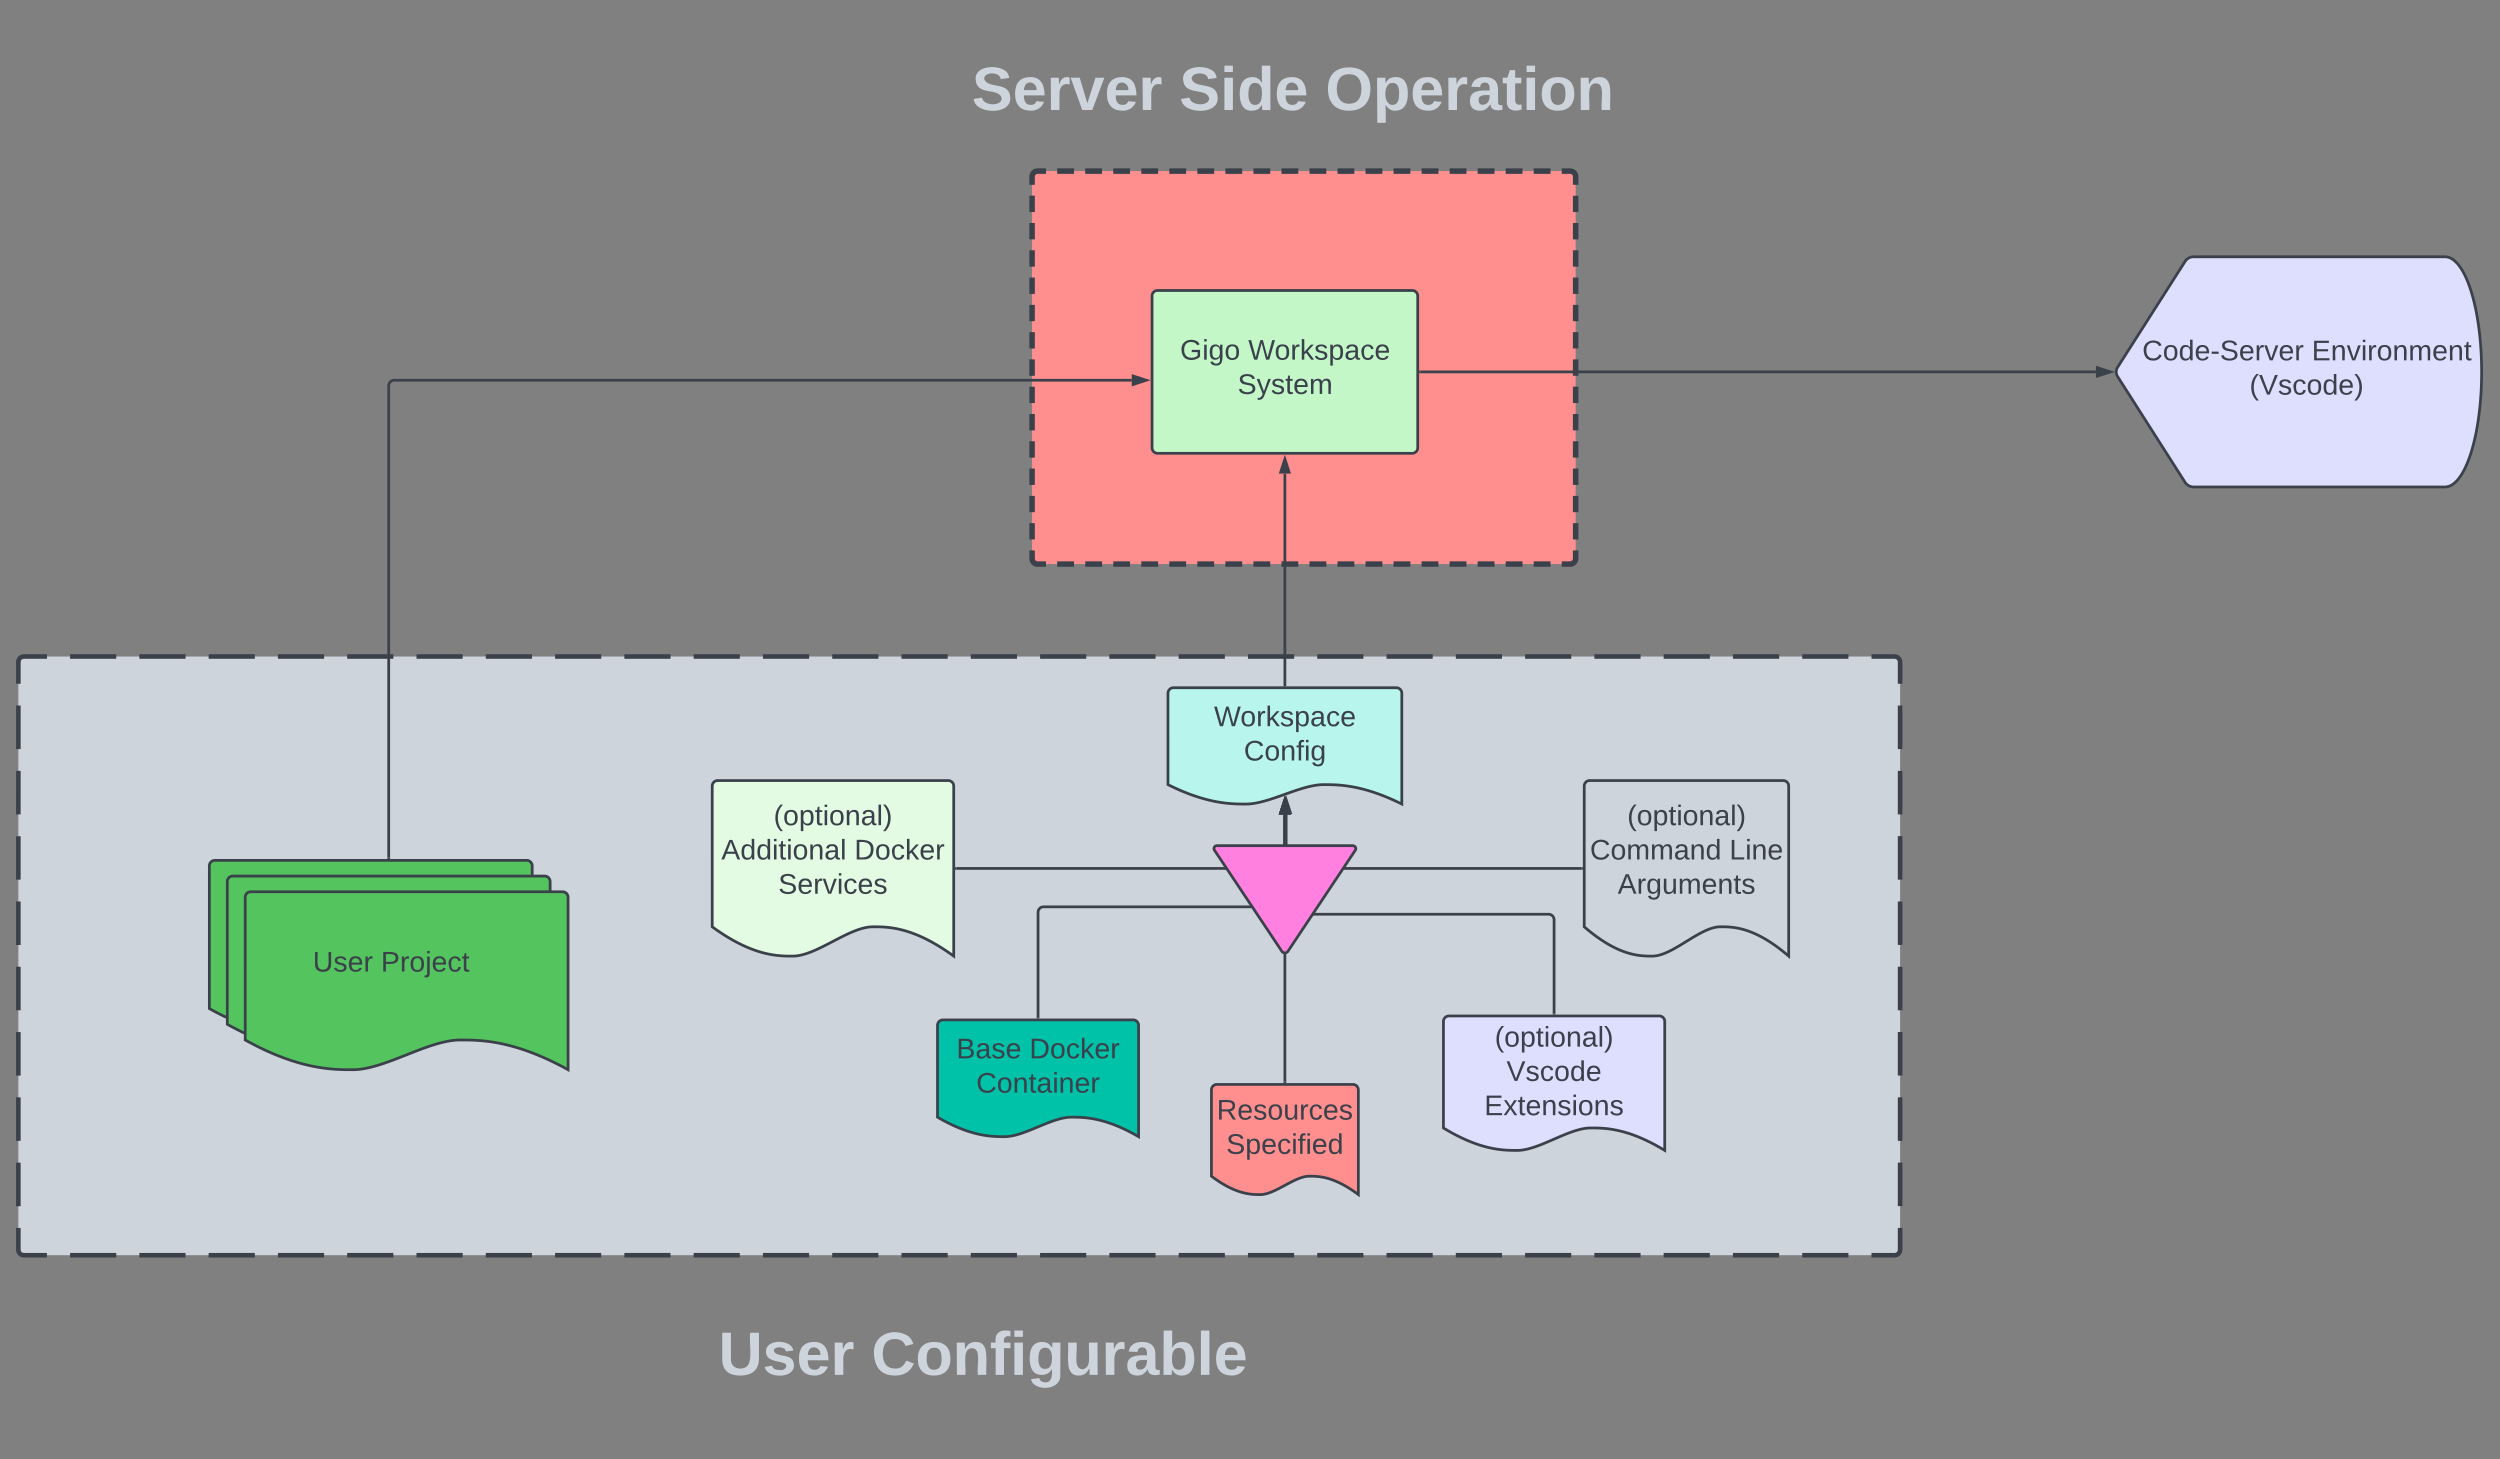 <svg xmlns="http://www.w3.org/2000/svg" xmlns:xlink="http://www.w3.org/1999/xlink" xmlns:lucid="lucid" width="2722.67" height="1589"><rect width="100%" height="100%" fill="#808080" stroke="none"/><g transform="translate(1061.333 245)" lucid:page-tab-id="0_0"><path d="M-1041.33 476a6 6 0 0 1 6-6H1002a6 6 0 0 1 6 6v640a6 6 0 0 1-6 6h-2037.33a6 6 0 0 1-6-6z" fill="#ced4db"/><path d="M-985.03 470h50.3m25.16 0h50.3m25.15 0h50.3m25.16 0h50.3m25.16 0h50.3m25.15 0h50.3m25.16 0h50.32m25.15 0h50.3m25.16 0h50.3m25.15 0h50.3m25.16 0h50.3m25.16 0h50.3m25.15 0h50.3m25.16 0h50.3m25.17 0h50.3m25.15 0h50.3m25.16 0h50.3m25.16 0h50.3m25.15 0h50.3m25.15 0h50.3m25.16 0h50.3m25.16 0h50.3m25.16 0h50.3m25.16 0h50.3m25.15 0h50.3m25.16 0h50.3m25.15 0H1002l.94.07.9.22.88.35.8.5.72.6.6.72.5.8.37.88.23.9.07.95v23.7m0 23.7v47.42m0 23.7v47.4m0 23.7v47.42m0 23.7v47.4m0 23.7v47.42m0 23.7v47.4m0 23.7v47.42m0 23.7v47.4m0 23.72v23.7l-.07.94-.22.9-.35.88-.5.8-.6.72-.72.6-.8.5-.88.37-.9.23-.95.07h-25.15m-25.15 0h-50.3m-25.16 0h-50.3m-25.16 0h-50.3m-25.15 0h-50.3m-25.16 0h-50.3m-25.16 0h-50.3m-25.15 0h-50.3m-25.15 0h-50.3m-25.16 0h-50.3m-25.16 0h-50.3m-25.15 0h-50.3m-25.16 0h-50.3m-25.16 0H-4.1m-25.14 0h-50.3m-25.16 0H-155m-25.16 0h-50.3m-25.15 0h-50.32m-25.15 0h-50.3m-25.16 0h-50.3m-25.15 0h-50.3m-25.16 0h-50.3m-25.16 0h-50.3m-25.15 0h-50.3m-25.16 0h-50.32m-25.15 0h-50.3m-25.15 0h-50.3m-25.16 0h-25.15l-.94-.07-.92-.22-.86-.35-.8-.5-.72-.6-.6-.72-.5-.8-.36-.88-.22-.9-.07-.95v-23.7m0-23.7v-47.4m0-23.72v-47.4m0-23.7v-47.42m0-23.7v-47.4m0-23.7v-47.42m0-23.7v-47.4m0-23.7V594.5m0-23.7v-47.4m0-23.72V476l.07-.94.22-.9.36-.88.5-.8.6-.72.72-.6.8-.5.87-.37.93-.23.94-.07h25.15" stroke="#3a414a" stroke-width="5" fill="none"/><path d="M62.67-52.67a6 6 0 0 1 6-6h580a6 6 0 0 1 6 6v416a6 6 0 0 1-6 6h-580a6 6 0 0 1-6-6z" fill="#ff8f8f"/><path d="M90.03-58.67h18.32m12.2 0h18.33m12.2 0h18.32m12.2 0h18.33m12.2 0h18.33m12.2 0H261m12.2 0h18.33m12.22 0h18.3m12.23 0h18.3m12.22 0h18.32m12.2 0h18.3m12.22 0h18.32m12.2 0h18.33m12.2 0h18.32m12.2 0h18.32m12.2 0h18.33m12.2 0h18.32m12.2 0h18.33m12.2 0h9.17l.94.08.92.23.87.36.8.48.7.6.62.73.5.8.35.88.22.92.07.93v8.92m0 11.88v17.83m0 11.9v17.82m0 11.88V45.4m0 11.88V75.1m0 11.9v17.82m0 11.9v17.8m0 11.9v17.83m0 11.88v17.83m0 11.9v17.82m0 11.88v17.83m0 11.88v17.83m0 11.9v17.82m0 11.88v17.83m0 11.9v8.9l-.08.94-.23.92-.36.86-.48.8-.6.72-.73.6-.8.5-.88.36-.9.22-.95.07h-9.16m-12.2 0h-18.32m-12.2 0h-18.32m-12.2 0h-18.33m-12.2 0H517.4m-12.2 0h-18.32m-12.2 0h-18.33m-12.2 0h-18.32m-12.22 0h-18.3m-12.2 0h-18.33m-12.2 0h-18.32m-12.2 0H303.7m-12.2 0h-18.33m-12.22 0h-18.3m-12.22 0h-18.32m-12.2 0H181.6m-12.2 0h-18.3m-12.22 0h-18.32m-12.2 0H90.02m-12.2 0h-9.16l-.94-.07-.92-.22-.86-.36-.8-.5-.72-.6-.6-.72-.5-.8-.36-.87-.22-.93-.07-.94v-8.9m0-11.9V324.7m0-11.88V295m0-11.9V265.3m0-11.9v-17.82m0-11.88v-17.83m0-11.9v-17.82m0-11.88v-17.83m0-11.9V116.7m0-11.88V87m0-11.9V57.3m0-11.9V27.57m0-11.88V-2.15m0-11.9v-17.82m0-11.88v-8.92l.07-.93.22-.92.36-.87.5-.8.6-.7.72-.62.8-.5.87-.35.93-.22.94-.07h9.16" stroke="#3a414a" stroke-width="6" fill="none"/><path d="M-19.67 700.8H332a6 6 0 0 0 6-6v-52.77" stroke="#3a414a" stroke-width="3" fill="none"/><path d="M-19.63 702.3h-1.54v-3h1.54z" stroke="#3a414a" stroke-width=".05" fill="#3a414a"/><path d="M338 626.27l4.63 14.26h-9.26z" stroke="#3a414a" stroke-width="3" fill="#3a414a"/><path d="M661 700.8H344a6 6 0 0 1-6-6v-52.77" stroke="#3a414a" stroke-width="3" fill="none"/><path d="M662.5 702.3h-1.54v-3h1.54z" stroke="#3a414a" stroke-width=".05" fill="#3a414a"/><path d="M338 626.27l4.63 14.26h-9.26z" stroke="#3a414a" stroke-width="3" fill="#3a414a"/><path d="M338 933V642.03" stroke="#3a414a" stroke-width="3" fill="none"/><path d="M339.5 934.5h-3v-1.54h3z" stroke="#3a414a" stroke-width=".05" fill="#3a414a"/><path d="M338 626.27l4.63 14.26h-9.26z" stroke="#3a414a" stroke-width="3" fill="#3a414a"/><path d="M631.17 858.47v-101.8a6 6 0 0 0-6-6H344a6 6 0 0 1-6-6V642.03" stroke="#3a414a" stroke-width="3" fill="none"/><path d="M632.67 859.97h-3v-1.54h3z" stroke="#3a414a" stroke-width=".05" fill="#3a414a"/><path d="M338 626.27l4.63 14.26h-9.26z" stroke="#3a414a" stroke-width="3" fill="#3a414a"/><path d="M1318.37 39.73a10.94 10.94 0 0 1 9.23-5.06h273.77c22.07 0 39.96 56.1 39.96 125.33 0 69.22-17.9 125.33-39.96 125.33H1327.6a10.94 10.94 0 0 1-9.23-5.06l-73.48-115.2a9.4 9.4 0 0 1 0-10.13z" stroke="#3a414a" stroke-width="3" fill="#dedeff"/><use xlink:href="#a" transform="matrix(1,0,0,1,1246.667,39.667) translate(25.054 107.733)"/><use xlink:href="#b" transform="matrix(1,0,0,1,1246.667,39.667) translate(209.647 107.733)"/><use xlink:href="#c" transform="matrix(1,0,0,1,1246.667,39.667) translate(141.869 145.066)"/><path d="M210.67 510a6 6 0 0 1 6-6h242.66a6 6 0 0 1 6 6v120.67c-42.53-21.16-69-21.16-85.06-21.16-25.46 0-59.33 21.17-84.8 21.17-15.8 0-42.53 0-84.8-21.16z" stroke="#3a414a" stroke-width="3" fill="#b8f5ed"/><use xlink:href="#d" transform="matrix(1,0,0,1,215.667,509) translate(45.111 36.889)"/><use xlink:href="#e" transform="matrix(1,0,0,1,215.667,509) translate(77.648 74.222)"/><path d="M-40.33 871.73a6 6 0 0 1 6-6h207a6 6 0 0 1 6 6v121.2c-36.58-21.24-59.35-21.24-73.15-21.24-21.9 0-51.03 21.23-72.93 21.23-13.58 0-36.58 0-72.93-21.24z" stroke="#3a414a" stroke-width="3" fill="#00c2a8"/><use xlink:href="#f" transform="matrix(1,0,0,1,-35.333,870.733) translate(15.574 36.889)"/><use xlink:href="#g" transform="matrix(1,0,0,1,-35.333,870.733) translate(95.08 36.889)"/><use xlink:href="#h" transform="matrix(1,0,0,1,-35.333,870.733) translate(37.222 74.222)"/><path d="M69.17 862.73V748.6a6 6 0 0 1 6-6h258.2a6 6 0 0 0 6-6v-95" stroke="#3a414a" stroke-width="3" fill="none"/><path d="M70.67 864.23h-3v-1.53h3z" stroke="#3a414a" stroke-width=".05" fill="#3a414a"/><path d="M339.36 625.82L344 640.1h-9.27z" stroke="#3a414a" stroke-width="3" fill="#3a414a"/><path d="M510.67 867.47a6 6 0 0 1 6-6h229a6 6 0 0 1 6 6v140.4c-40.25-24.45-65.3-24.45-80.5-24.45-24.1 0-56.15 24.45-80.25 24.45-14.94 0-40.25 0-80.25-24.45z" stroke="#3a414a" stroke-width="3" fill="#dedeff"/><use xlink:href="#i" transform="matrix(1,0,0,1,515.667,866.467) translate(50.858 28.389)"/><use xlink:href="#j" transform="matrix(1,0,0,1,515.667,866.467) translate(63.648 65.722)"/><use xlink:href="#k" transform="matrix(1,0,0,1,515.667,866.467) translate(39.494 103.056)"/><path d="M261.33 681a3.2 3.2 0 0 1 2.67-5h148a3.2 3.2 0 0 1 2.67 5l-73.34 110a4 4 0 0 1-6.66 0z" stroke="#3a414a" stroke-width="3" fill="#ff80df"/><path d="M258 942a6 6 0 0 1 6-6h148a6 6 0 0 1 6 6v114c-26.72-20.04-43.36-20.04-53.44-20.04-16 0-37.28 20.04-53.28 20.04-9.92 0-26.72 0-53.28-20.04z" stroke="#3a414a" stroke-width="3" fill="#ff8f8f"/><use xlink:href="#l" transform="matrix(1,0,0,1,263,941) translate(0.765 33.326)"/><use xlink:href="#m" transform="matrix(1,0,0,1,263,941) translate(11.136 70.66)"/><path d="M664 611.07a6 6 0 0 1 6-6h210.67a6 6 0 0 1 6 6v185.2c-37.2-31.93-60.35-31.93-74.37-31.93-22.27 0-51.88 31.93-74.15 31.93-13.8 0-37.2 0-74.15-31.93z" stroke="#3a414a" stroke-width="3" fill="#ced4db"/><use xlink:href="#i" transform="matrix(1,0,0,1,669,610.067) translate(41.858 43.639)"/><use xlink:href="#n" transform="matrix(1,0,0,1,669,610.067) translate(1.241 80.972)"/><use xlink:href="#o" transform="matrix(1,0,0,1,669,610.067) translate(153.08 80.972)"/><use xlink:href="#p" transform="matrix(1,0,0,1,669,610.067) translate(31.401 118.306)"/><path d="M-285.67 611.07a6 6 0 0 1 6-6h251a6 6 0 0 1 6 6v185.2c-43.92-31.93-71.27-31.93-87.84-31.93-26.3 0-61.3 31.93-87.6 31.93-16.3 0-43.9 0-87.57-31.93z" stroke="#3a414a" stroke-width="3" fill="#e3fae3"/><use xlink:href="#i" transform="matrix(1,0,0,1,-280.667,610.067) translate(61.858 43.639)"/><use xlink:href="#q" transform="matrix(1,0,0,1,-280.667,610.067) translate(4.864 80.972)"/><use xlink:href="#g" transform="matrix(1,0,0,1,-280.667,610.067) translate(149.79 80.972)"/><use xlink:href="#r" transform="matrix(1,0,0,1,-280.667,610.067) translate(66.957 118.306)"/><path d="M193.33 77.33a6 6 0 0 1 6-6h277.34a6 6 0 0 1 6 6v165.34a6 6 0 0 1-6 6H199.33a6 6 0 0 1-6-6z" stroke="#3a414a" stroke-width="3" fill="#c3f7c8"/><use xlink:href="#s" transform="matrix(1,0,0,1,205.333,83.333) translate(18.494 63.389)"/><use xlink:href="#t" transform="matrix(1,0,0,1,205.333,83.333) translate(92.728 63.389)"/><use xlink:href="#u" transform="matrix(1,0,0,1,205.333,83.333) translate(81.191 100.722)"/><path d="M338 501V270.8" stroke="#3a414a" stroke-width="3" fill="none"/><path d="M339.5 502.5h-3v-1.54h3z" stroke="#3a414a" stroke-width=".05" fill="#3a414a"/><path d="M338 255.02l4.63 14.27h-9.26z" stroke="#3a414a" stroke-width="3" fill="#3a414a"/><path d="M485.67 160h735.62" stroke="#3a414a" stroke-width="3" fill="none"/><path d="M485.7 161.5h-1.53v-3h1.53z" stroke="#3a414a" stroke-width=".05" fill="#3a414a"/><path d="M1237.06 160l-14.27 4.63v-9.26z" stroke="#3a414a" stroke-width="3" fill="#3a414a"/><path d="M-833.33 698a6 6 0 0 1 6-6h339.6a6 6 0 0 1 6 6v187.8c-58.72-32.37-95.3-32.37-117.44-32.37-35.16 0-81.92 32.37-117.08 32.37-21.8 0-58.72 0-117.08-32.37z" stroke="#3a414a" stroke-width="3" fill="#54c45e"/><path d="M-813.8 715.1a6 6 0 0 1 6-6h339.6a6 6 0 0 1 6 6v187.8c-58.72-32.37-95.28-32.37-117.43-32.37-35.16 0-81.93 32.37-117.1 32.37-21.8 0-58.7 0-117.07-32.37z" stroke="#3a414a" stroke-width="3" fill="#54c45e"/><path d="M-794.27 732.2a6 6 0 0 1 6-6h339.6a6 6 0 0 1 6 6V920c-58.7-32.37-95.28-32.37-117.43-32.37-35.16 0-81.92 32.37-117.08 32.37-21.8 0-58.72 0-117.1-32.37z" stroke="#3a414a" stroke-width="3" fill="#54c45e"/><g><use xlink:href="#v" transform="matrix(1,0,0,1,-789.267,731.2) translate(68.617 81.889)"/><use xlink:href="#w" transform="matrix(1,0,0,1,-789.267,731.2) translate(142.765 81.889)"/></g><path d="M-638 689V175.1a6 6 0 0 1 6-6h803.2" stroke="#3a414a" stroke-width="3" fill="none"/><path d="M-636.5 690.5h-3v-1.54h3z" stroke="#3a414a" stroke-width=".05" fill="#3a414a"/><path d="M186.98 169.1l-14.27 4.64v-9.27z" stroke="#3a414a" stroke-width="3" fill="#3a414a"/><path d="M-40.33-219a6 6 0 0 1 6-6h761a6 6 0 0 1 6 6v163.33a6 6 0 0 1-6 6h-761a6 6 0 0 1-6-6z" stroke="#000" stroke-opacity="0" fill="#fff" fill-opacity="0"/><g><use xlink:href="#x" transform="matrix(1,0,0,1,-35.333,-220) translate(32.463 94.833)"/><use xlink:href="#y" transform="matrix(1,0,0,1,-35.333,-220) translate(258.389 94.833)"/><use xlink:href="#z" transform="matrix(1,0,0,1,-35.333,-220) translate(417.463 94.833)"/></g><path d="M-369.67 1160a6 6 0 0 1 6-6h746a6 6 0 0 1 6 6v158a6 6 0 0 1-6 6h-746a6 6 0 0 1-6-6z" stroke="#000" stroke-opacity="0" fill="#fff" fill-opacity="0"/><g><use xlink:href="#A" transform="matrix(1,0,0,1,-364.667,1159) translate(85.852 93.333)"/><use xlink:href="#B" transform="matrix(1,0,0,1,-364.667,1159) translate(252.333 93.333)"/></g><defs><path fill="#3a414a" d="M212-179c-10-28-35-45-73-45-59 0-87 40-87 99 0 60 29 101 89 101 43 0 62-24 78-52l27 14C228-24 195 4 139 4 59 4 22-46 18-125c-6-104 99-153 187-111 19 9 31 26 39 46" id="C"/><path fill="#3a414a" d="M100-194c62-1 85 37 85 99 1 63-27 99-86 99S16-35 15-95c0-66 28-99 85-99zM99-20c44 1 53-31 53-75 0-43-8-75-51-75s-53 32-53 75 10 74 51 75" id="D"/><path fill="#3a414a" d="M85-194c31 0 48 13 60 33l-1-100h32l1 261h-30c-2-10 0-23-3-31C134-8 116 4 85 4 32 4 16-35 15-94c0-66 23-100 70-100zm9 24c-40 0-46 34-46 75 0 40 6 74 45 74 42 0 51-32 51-76 0-42-9-74-50-73" id="E"/><path fill="#3a414a" d="M100-194c63 0 86 42 84 106H49c0 40 14 67 53 68 26 1 43-12 49-29l28 8c-11 28-37 45-77 45C44 4 14-33 15-96c1-61 26-98 85-98zm52 81c6-60-76-77-97-28-3 7-6 17-6 28h103" id="F"/><path fill="#3a414a" d="M16-82v-28h88v28H16" id="G"/><path fill="#3a414a" d="M185-189c-5-48-123-54-124 2 14 75 158 14 163 119 3 78-121 87-175 55-17-10-28-26-33-46l33-7c5 56 141 63 141-1 0-78-155-14-162-118-5-82 145-84 179-34 5 7 8 16 11 25" id="H"/><path fill="#3a414a" d="M114-163C36-179 61-72 57 0H25l-1-190h30c1 12-1 29 2 39 6-27 23-49 58-41v29" id="I"/><path fill="#3a414a" d="M108 0H70L1-190h34L89-25l56-165h34" id="J"/><g id="a"><use transform="matrix(0.086,0,0,0.086,0,0)" xlink:href="#C"/><use transform="matrix(0.086,0,0,0.086,22.383,0)" xlink:href="#D"/><use transform="matrix(0.086,0,0,0.086,39.667,0)" xlink:href="#E"/><use transform="matrix(0.086,0,0,0.086,56.951,0)" xlink:href="#F"/><use transform="matrix(0.086,0,0,0.086,74.235,0)" xlink:href="#G"/><use transform="matrix(0.086,0,0,0.086,84.519,0)" xlink:href="#H"/><use transform="matrix(0.086,0,0,0.086,105.259,0)" xlink:href="#F"/><use transform="matrix(0.086,0,0,0.086,122.543,0)" xlink:href="#I"/><use transform="matrix(0.086,0,0,0.086,132.827,0)" xlink:href="#J"/><use transform="matrix(0.086,0,0,0.086,148.383,0)" xlink:href="#F"/><use transform="matrix(0.086,0,0,0.086,165.667,0)" xlink:href="#I"/></g><path fill="#3a414a" d="M30 0v-248h187v28H63v79h144v27H63v87h162V0H30" id="K"/><path fill="#3a414a" d="M117-194c89-4 53 116 60 194h-32v-121c0-31-8-49-39-48C34-167 62-67 57 0H25l-1-190h30c1 10-1 24 2 32 11-22 29-35 61-36" id="L"/><path fill="#3a414a" d="M24-231v-30h32v30H24zM24 0v-190h32V0H24" id="M"/><path fill="#3a414a" d="M210-169c-67 3-38 105-44 169h-31v-121c0-29-5-50-35-48C34-165 62-65 56 0H25l-1-190h30c1 10-1 24 2 32 10-44 99-50 107 0 11-21 27-35 58-36 85-2 47 119 55 194h-31v-121c0-29-5-49-35-48" id="N"/><path fill="#3a414a" d="M59-47c-2 24 18 29 38 22v24C64 9 27 4 27-40v-127H5v-23h24l9-43h21v43h35v23H59v120" id="O"/><g id="b"><use transform="matrix(0.086,0,0,0.086,0,0)" xlink:href="#K"/><use transform="matrix(0.086,0,0,0.086,20.741,0)" xlink:href="#L"/><use transform="matrix(0.086,0,0,0.086,38.025,0)" xlink:href="#J"/><use transform="matrix(0.086,0,0,0.086,53.58,0)" xlink:href="#M"/><use transform="matrix(0.086,0,0,0.086,60.407,0)" xlink:href="#I"/><use transform="matrix(0.086,0,0,0.086,70.691,0)" xlink:href="#D"/><use transform="matrix(0.086,0,0,0.086,87.975,0)" xlink:href="#L"/><use transform="matrix(0.086,0,0,0.086,105.259,0)" xlink:href="#N"/><use transform="matrix(0.086,0,0,0.086,131.099,0)" xlink:href="#F"/><use transform="matrix(0.086,0,0,0.086,148.383,0)" xlink:href="#L"/><use transform="matrix(0.086,0,0,0.086,165.667,0)" xlink:href="#O"/></g><path fill="#3a414a" d="M87 75C49 33 22-17 22-94c0-76 28-126 65-167h31c-38 41-64 92-64 168S80 34 118 75H87" id="P"/><path fill="#3a414a" d="M137 0h-34L2-248h35l83 218 83-218h36" id="Q"/><path fill="#3a414a" d="M135-143c-3-34-86-38-87 0 15 53 115 12 119 90S17 21 10-45l28-5c4 36 97 45 98 0-10-56-113-15-118-90-4-57 82-63 122-42 12 7 21 19 24 35" id="R"/><path fill="#3a414a" d="M96-169c-40 0-48 33-48 73s9 75 48 75c24 0 41-14 43-38l32 2c-6 37-31 61-74 61-59 0-76-41-82-99-10-93 101-131 147-64 4 7 5 14 7 22l-32 3c-4-21-16-35-41-35" id="S"/><path fill="#3a414a" d="M33-261c38 41 65 92 65 168S71 34 33 75H2C39 34 66-17 66-93S39-220 2-261h31" id="T"/><g id="c"><use transform="matrix(0.086,0,0,0.086,0,0)" xlink:href="#P"/><use transform="matrix(0.086,0,0,0.086,10.284,0)" xlink:href="#Q"/><use transform="matrix(0.086,0,0,0.086,31.025,0)" xlink:href="#R"/><use transform="matrix(0.086,0,0,0.086,46.58,0)" xlink:href="#S"/><use transform="matrix(0.086,0,0,0.086,62.136,0)" xlink:href="#D"/><use transform="matrix(0.086,0,0,0.086,79.42,0)" xlink:href="#E"/><use transform="matrix(0.086,0,0,0.086,96.704,0)" xlink:href="#F"/><use transform="matrix(0.086,0,0,0.086,113.988,0)" xlink:href="#T"/></g><path fill="#3a414a" d="M266 0h-40l-56-210L115 0H75L2-248h35L96-30l15-64 43-154h32l59 218 59-218h35" id="U"/><path fill="#3a414a" d="M143 0L79-87 56-68V0H24v-261h32v163l83-92h37l-77 82L181 0h-38" id="V"/><path fill="#3a414a" d="M115-194c55 1 70 41 70 98S169 2 115 4C84 4 66-9 55-30l1 105H24l-1-265h31l2 30c10-21 28-34 59-34zm-8 174c40 0 45-34 45-75s-6-73-45-74c-42 0-51 32-51 76 0 43 10 73 51 73" id="W"/><path fill="#3a414a" d="M141-36C126-15 110 5 73 4 37 3 15-17 15-53c-1-64 63-63 125-63 3-35-9-54-41-54-24 1-41 7-42 31l-33-3c5-37 33-52 76-52 45 0 72 20 72 64v82c-1 20 7 32 28 27v20c-31 9-61-2-59-35zM48-53c0 20 12 33 32 33 41-3 63-29 60-74-43 2-92-5-92 41" id="X"/><g id="d"><use transform="matrix(0.086,0,0,0.086,0,0)" xlink:href="#U"/><use transform="matrix(0.086,0,0,0.086,28.691,0)" xlink:href="#D"/><use transform="matrix(0.086,0,0,0.086,45.975,0)" xlink:href="#I"/><use transform="matrix(0.086,0,0,0.086,56.259,0)" xlink:href="#V"/><use transform="matrix(0.086,0,0,0.086,71.815,0)" xlink:href="#R"/><use transform="matrix(0.086,0,0,0.086,87.37,0)" xlink:href="#W"/><use transform="matrix(0.086,0,0,0.086,104.654,0)" xlink:href="#X"/><use transform="matrix(0.086,0,0,0.086,121.938,0)" xlink:href="#S"/><use transform="matrix(0.086,0,0,0.086,137.494,0)" xlink:href="#F"/></g><path fill="#3a414a" d="M101-234c-31-9-42 10-38 44h38v23H63V0H32v-167H5v-23h27c-7-52 17-82 69-68v24" id="Y"/><path fill="#3a414a" d="M177-190C167-65 218 103 67 71c-23-6-38-20-44-43l32-5c15 47 100 32 89-28v-30C133-14 115 1 83 1 29 1 15-40 15-95c0-56 16-97 71-98 29-1 48 16 59 35 1-10 0-23 2-32h30zM94-22c36 0 50-32 50-73 0-42-14-75-50-75-39 0-46 34-46 75s6 73 46 73" id="Z"/><g id="e"><use transform="matrix(0.086,0,0,0.086,0,0)" xlink:href="#C"/><use transform="matrix(0.086,0,0,0.086,22.383,0)" xlink:href="#D"/><use transform="matrix(0.086,0,0,0.086,39.667,0)" xlink:href="#L"/><use transform="matrix(0.086,0,0,0.086,56.951,0)" xlink:href="#Y"/><use transform="matrix(0.086,0,0,0.086,65.593,0)" xlink:href="#M"/><use transform="matrix(0.086,0,0,0.086,72.42,0)" xlink:href="#Z"/></g><path fill="#3a414a" d="M160-131c35 5 61 23 61 61C221 17 115-2 30 0v-248c76 3 177-17 177 60 0 33-19 50-47 57zm-97-11c50-1 110 9 110-42 0-47-63-36-110-37v79zm0 115c55-2 124 14 124-45 0-56-70-42-124-44v89" id="aa"/><g id="f"><use transform="matrix(0.086,0,0,0.086,0,0)" xlink:href="#aa"/><use transform="matrix(0.086,0,0,0.086,20.741,0)" xlink:href="#X"/><use transform="matrix(0.086,0,0,0.086,38.025,0)" xlink:href="#R"/><use transform="matrix(0.086,0,0,0.086,53.58,0)" xlink:href="#F"/></g><path fill="#3a414a" d="M30-248c118-7 216 8 213 122C240-48 200 0 122 0H30v-248zM63-27c89 8 146-16 146-99s-60-101-146-95v194" id="ab"/><g id="g"><use transform="matrix(0.086,0,0,0.086,0,0)" xlink:href="#ab"/><use transform="matrix(0.086,0,0,0.086,22.383,0)" xlink:href="#D"/><use transform="matrix(0.086,0,0,0.086,39.667,0)" xlink:href="#S"/><use transform="matrix(0.086,0,0,0.086,55.222,0)" xlink:href="#V"/><use transform="matrix(0.086,0,0,0.086,70.778,0)" xlink:href="#F"/><use transform="matrix(0.086,0,0,0.086,88.062,0)" xlink:href="#I"/></g><g id="h"><use transform="matrix(0.086,0,0,0.086,0,0)" xlink:href="#C"/><use transform="matrix(0.086,0,0,0.086,22.383,0)" xlink:href="#D"/><use transform="matrix(0.086,0,0,0.086,39.667,0)" xlink:href="#L"/><use transform="matrix(0.086,0,0,0.086,56.951,0)" xlink:href="#O"/><use transform="matrix(0.086,0,0,0.086,65.593,0)" xlink:href="#X"/><use transform="matrix(0.086,0,0,0.086,82.877,0)" xlink:href="#M"/><use transform="matrix(0.086,0,0,0.086,89.704,0)" xlink:href="#L"/><use transform="matrix(0.086,0,0,0.086,106.988,0)" xlink:href="#F"/><use transform="matrix(0.086,0,0,0.086,124.272,0)" xlink:href="#I"/></g><path fill="#3a414a" d="M24 0v-261h32V0H24" id="ac"/><g id="i"><use transform="matrix(0.086,0,0,0.086,0,0)" xlink:href="#P"/><use transform="matrix(0.086,0,0,0.086,10.284,0)" xlink:href="#D"/><use transform="matrix(0.086,0,0,0.086,27.568,0)" xlink:href="#W"/><use transform="matrix(0.086,0,0,0.086,44.852,0)" xlink:href="#O"/><use transform="matrix(0.086,0,0,0.086,53.494,0)" xlink:href="#M"/><use transform="matrix(0.086,0,0,0.086,60.321,0)" xlink:href="#D"/><use transform="matrix(0.086,0,0,0.086,77.605,0)" xlink:href="#L"/><use transform="matrix(0.086,0,0,0.086,94.889,0)" xlink:href="#X"/><use transform="matrix(0.086,0,0,0.086,112.173,0)" xlink:href="#ac"/><use transform="matrix(0.086,0,0,0.086,119,0)" xlink:href="#T"/></g><g id="j"><use transform="matrix(0.086,0,0,0.086,0,0)" xlink:href="#Q"/><use transform="matrix(0.086,0,0,0.086,20.741,0)" xlink:href="#R"/><use transform="matrix(0.086,0,0,0.086,36.296,0)" xlink:href="#S"/><use transform="matrix(0.086,0,0,0.086,51.852,0)" xlink:href="#D"/><use transform="matrix(0.086,0,0,0.086,69.136,0)" xlink:href="#E"/><use transform="matrix(0.086,0,0,0.086,86.42,0)" xlink:href="#F"/></g><path fill="#3a414a" d="M141 0L90-78 38 0H4l68-98-65-92h35l48 74 47-74h35l-64 92 68 98h-35" id="ad"/><g id="k"><use transform="matrix(0.086,0,0,0.086,0,0)" xlink:href="#K"/><use transform="matrix(0.086,0,0,0.086,20.741,0)" xlink:href="#ad"/><use transform="matrix(0.086,0,0,0.086,36.296,0)" xlink:href="#O"/><use transform="matrix(0.086,0,0,0.086,44.938,0)" xlink:href="#F"/><use transform="matrix(0.086,0,0,0.086,62.222,0)" xlink:href="#L"/><use transform="matrix(0.086,0,0,0.086,79.506,0)" xlink:href="#R"/><use transform="matrix(0.086,0,0,0.086,95.062,0)" xlink:href="#M"/><use transform="matrix(0.086,0,0,0.086,101.889,0)" xlink:href="#D"/><use transform="matrix(0.086,0,0,0.086,119.173,0)" xlink:href="#L"/><use transform="matrix(0.086,0,0,0.086,136.457,0)" xlink:href="#R"/></g><path fill="#3a414a" d="M233-177c-1 41-23 64-60 70L243 0h-38l-65-103H63V0H30v-248c88 3 205-21 203 71zM63-129c60-2 137 13 137-47 0-61-80-42-137-45v92" id="ae"/><path fill="#3a414a" d="M84 4C-5 8 30-112 23-190h32v120c0 31 7 50 39 49 72-2 45-101 50-169h31l1 190h-30c-1-10 1-25-2-33-11 22-28 36-60 37" id="af"/><g id="l"><use transform="matrix(0.086,0,0,0.086,0,0)" xlink:href="#ae"/><use transform="matrix(0.086,0,0,0.086,22.383,0)" xlink:href="#F"/><use transform="matrix(0.086,0,0,0.086,39.667,0)" xlink:href="#R"/><use transform="matrix(0.086,0,0,0.086,55.222,0)" xlink:href="#D"/><use transform="matrix(0.086,0,0,0.086,72.506,0)" xlink:href="#af"/><use transform="matrix(0.086,0,0,0.086,89.79,0)" xlink:href="#I"/><use transform="matrix(0.086,0,0,0.086,100.074,0)" xlink:href="#S"/><use transform="matrix(0.086,0,0,0.086,115.63,0)" xlink:href="#F"/><use transform="matrix(0.086,0,0,0.086,132.914,0)" xlink:href="#R"/></g><g id="m"><use transform="matrix(0.086,0,0,0.086,0,0)" xlink:href="#H"/><use transform="matrix(0.086,0,0,0.086,20.741,0)" xlink:href="#W"/><use transform="matrix(0.086,0,0,0.086,38.025,0)" xlink:href="#F"/><use transform="matrix(0.086,0,0,0.086,55.309,0)" xlink:href="#S"/><use transform="matrix(0.086,0,0,0.086,70.864,0)" xlink:href="#M"/><use transform="matrix(0.086,0,0,0.086,77.691,0)" xlink:href="#Y"/><use transform="matrix(0.086,0,0,0.086,86.333,0)" xlink:href="#M"/><use transform="matrix(0.086,0,0,0.086,93.16,0)" xlink:href="#F"/><use transform="matrix(0.086,0,0,0.086,110.444,0)" xlink:href="#E"/></g><g id="n"><use transform="matrix(0.086,0,0,0.086,0,0)" xlink:href="#C"/><use transform="matrix(0.086,0,0,0.086,22.383,0)" xlink:href="#D"/><use transform="matrix(0.086,0,0,0.086,39.667,0)" xlink:href="#N"/><use transform="matrix(0.086,0,0,0.086,65.506,0)" xlink:href="#N"/><use transform="matrix(0.086,0,0,0.086,91.346,0)" xlink:href="#X"/><use transform="matrix(0.086,0,0,0.086,108.63,0)" xlink:href="#L"/><use transform="matrix(0.086,0,0,0.086,125.914,0)" xlink:href="#E"/></g><path fill="#3a414a" d="M30 0v-248h33v221h125V0H30" id="ag"/><g id="o"><use transform="matrix(0.086,0,0,0.086,0,0)" xlink:href="#ag"/><use transform="matrix(0.086,0,0,0.086,17.284,0)" xlink:href="#M"/><use transform="matrix(0.086,0,0,0.086,24.111,0)" xlink:href="#L"/><use transform="matrix(0.086,0,0,0.086,41.395,0)" xlink:href="#F"/></g><path fill="#3a414a" d="M205 0l-28-72H64L36 0H1l101-248h38L239 0h-34zm-38-99l-47-123c-12 45-31 82-46 123h93" id="ah"/><g id="p"><use transform="matrix(0.086,0,0,0.086,0,0)" xlink:href="#ah"/><use transform="matrix(0.086,0,0,0.086,20.741,0)" xlink:href="#I"/><use transform="matrix(0.086,0,0,0.086,31.025,0)" xlink:href="#Z"/><use transform="matrix(0.086,0,0,0.086,48.309,0)" xlink:href="#af"/><use transform="matrix(0.086,0,0,0.086,65.593,0)" xlink:href="#N"/><use transform="matrix(0.086,0,0,0.086,91.432,0)" xlink:href="#F"/><use transform="matrix(0.086,0,0,0.086,108.716,0)" xlink:href="#L"/><use transform="matrix(0.086,0,0,0.086,126,0)" xlink:href="#O"/><use transform="matrix(0.086,0,0,0.086,134.642,0)" xlink:href="#R"/></g><g id="q"><use transform="matrix(0.086,0,0,0.086,0,0)" xlink:href="#ah"/><use transform="matrix(0.086,0,0,0.086,20.741,0)" xlink:href="#E"/><use transform="matrix(0.086,0,0,0.086,38.025,0)" xlink:href="#E"/><use transform="matrix(0.086,0,0,0.086,55.309,0)" xlink:href="#M"/><use transform="matrix(0.086,0,0,0.086,62.136,0)" xlink:href="#O"/><use transform="matrix(0.086,0,0,0.086,70.778,0)" xlink:href="#M"/><use transform="matrix(0.086,0,0,0.086,77.605,0)" xlink:href="#D"/><use transform="matrix(0.086,0,0,0.086,94.889,0)" xlink:href="#L"/><use transform="matrix(0.086,0,0,0.086,112.173,0)" xlink:href="#X"/><use transform="matrix(0.086,0,0,0.086,129.457,0)" xlink:href="#ac"/></g><g id="r"><use transform="matrix(0.086,0,0,0.086,0,0)" xlink:href="#H"/><use transform="matrix(0.086,0,0,0.086,20.741,0)" xlink:href="#F"/><use transform="matrix(0.086,0,0,0.086,38.025,0)" xlink:href="#I"/><use transform="matrix(0.086,0,0,0.086,48.309,0)" xlink:href="#J"/><use transform="matrix(0.086,0,0,0.086,63.864,0)" xlink:href="#M"/><use transform="matrix(0.086,0,0,0.086,70.691,0)" xlink:href="#S"/><use transform="matrix(0.086,0,0,0.086,86.247,0)" xlink:href="#F"/><use transform="matrix(0.086,0,0,0.086,103.531,0)" xlink:href="#R"/></g><path fill="#3a414a" d="M143 4C61 4 22-44 18-125c-5-107 100-154 193-111 17 8 29 25 37 43l-32 9c-13-25-37-40-76-40-61 0-88 39-88 99 0 61 29 100 91 101 35 0 62-11 79-27v-45h-74v-28h105v86C228-13 192 4 143 4" id="ai"/><g id="s"><use transform="matrix(0.086,0,0,0.086,0,0)" xlink:href="#ai"/><use transform="matrix(0.086,0,0,0.086,24.198,0)" xlink:href="#M"/><use transform="matrix(0.086,0,0,0.086,31.025,0)" xlink:href="#Z"/><use transform="matrix(0.086,0,0,0.086,48.309,0)" xlink:href="#D"/></g><g id="t"><use transform="matrix(0.086,0,0,0.086,0,0)" xlink:href="#U"/><use transform="matrix(0.086,0,0,0.086,28.691,0)" xlink:href="#D"/><use transform="matrix(0.086,0,0,0.086,45.975,0)" xlink:href="#I"/><use transform="matrix(0.086,0,0,0.086,56.259,0)" xlink:href="#V"/><use transform="matrix(0.086,0,0,0.086,71.815,0)" xlink:href="#R"/><use transform="matrix(0.086,0,0,0.086,87.37,0)" xlink:href="#W"/><use transform="matrix(0.086,0,0,0.086,104.654,0)" xlink:href="#X"/><use transform="matrix(0.086,0,0,0.086,121.938,0)" xlink:href="#S"/><use transform="matrix(0.086,0,0,0.086,137.494,0)" xlink:href="#F"/></g><path fill="#3a414a" d="M179-190L93 31C79 59 56 82 12 73V49c39 6 53-20 64-50L1-190h34L92-34l54-156h33" id="aj"/><g id="u"><use transform="matrix(0.086,0,0,0.086,0,0)" xlink:href="#H"/><use transform="matrix(0.086,0,0,0.086,20.741,0)" xlink:href="#aj"/><use transform="matrix(0.086,0,0,0.086,36.296,0)" xlink:href="#R"/><use transform="matrix(0.086,0,0,0.086,51.852,0)" xlink:href="#O"/><use transform="matrix(0.086,0,0,0.086,60.494,0)" xlink:href="#F"/><use transform="matrix(0.086,0,0,0.086,77.778,0)" xlink:href="#N"/></g><path fill="#3a414a" d="M232-93c-1 65-40 97-104 97C67 4 28-28 28-90v-158h33c8 89-33 224 67 224 102 0 64-133 71-224h33v155" id="ak"/><g id="v"><use transform="matrix(0.086,0,0,0.086,0,0)" xlink:href="#ak"/><use transform="matrix(0.086,0,0,0.086,22.383,0)" xlink:href="#R"/><use transform="matrix(0.086,0,0,0.086,37.938,0)" xlink:href="#F"/><use transform="matrix(0.086,0,0,0.086,55.222,0)" xlink:href="#I"/></g><path fill="#3a414a" d="M30-248c87 1 191-15 191 75 0 78-77 80-158 76V0H30v-248zm33 125c57 0 124 11 124-50 0-59-68-47-124-48v98" id="al"/><path fill="#3a414a" d="M24-231v-30h32v30H24zM-9 49c24 4 33-6 33-30v-209h32V24c2 40-23 58-65 49V49" id="am"/><g id="w"><use transform="matrix(0.086,0,0,0.086,0,0)" xlink:href="#al"/><use transform="matrix(0.086,0,0,0.086,20.741,0)" xlink:href="#I"/><use transform="matrix(0.086,0,0,0.086,31.025,0)" xlink:href="#D"/><use transform="matrix(0.086,0,0,0.086,48.309,0)" xlink:href="#am"/><use transform="matrix(0.086,0,0,0.086,55.136,0)" xlink:href="#F"/><use transform="matrix(0.086,0,0,0.086,72.42,0)" xlink:href="#S"/><use transform="matrix(0.086,0,0,0.086,87.975,0)" xlink:href="#O"/></g><path fill="#ced4db" d="M169-182c-1-43-94-46-97-3 18 66 151 10 154 114 3 95-165 93-204 36-6-8-10-19-12-30l50-8c3 46 112 56 116 5-17-69-150-10-154-114-4-87 153-88 188-35 5 8 8 18 10 28" id="an"/><path fill="#ced4db" d="M185-48c-13 30-37 53-82 52C43 2 14-33 14-96s30-98 90-98c62 0 83 45 84 108H66c0 31 8 55 39 56 18 0 30-7 34-22zm-45-69c5-46-57-63-70-21-2 6-4 13-4 21h74" id="ao"/><path fill="#ced4db" d="M135-150c-39-12-60 13-60 57V0H25l-1-190h47c2 13-1 29 3 40 6-28 27-53 61-41v41" id="ap"/><path fill="#ced4db" d="M128 0H69L1-190h53L99-40l48-150h52" id="aq"/><g id="x"><use transform="matrix(0.185,0,0,0.185,0,0)" xlink:href="#an"/><use transform="matrix(0.185,0,0,0.185,44.444,0)" xlink:href="#ao"/><use transform="matrix(0.185,0,0,0.185,81.481,0)" xlink:href="#ap"/><use transform="matrix(0.185,0,0,0.185,107.407,0)" xlink:href="#aq"/><use transform="matrix(0.185,0,0,0.185,144.444,0)" xlink:href="#ao"/><use transform="matrix(0.185,0,0,0.185,181.481,0)" xlink:href="#ap"/></g><path fill="#ced4db" d="M25-224v-37h50v37H25zM25 0v-190h50V0H25" id="ar"/><path fill="#ced4db" d="M88-194c31-1 46 15 58 34l-1-101h50l1 261h-48c-2-10 0-23-3-31C134-8 116 4 84 4 32 4 16-41 15-95c0-56 19-97 73-99zm17 164c33 0 40-30 41-66 1-37-9-64-41-64s-38 30-39 65c0 43 13 65 39 65" id="as"/><g id="y"><use transform="matrix(0.185,0,0,0.185,0,0)" xlink:href="#an"/><use transform="matrix(0.185,0,0,0.185,44.444,0)" xlink:href="#ar"/><use transform="matrix(0.185,0,0,0.185,62.963,0)" xlink:href="#as"/><use transform="matrix(0.185,0,0,0.185,103.519,0)" xlink:href="#ao"/></g><path fill="#ced4db" d="M140-251c80 0 125 45 125 126S219 4 139 4C58 4 15-44 15-125s44-126 125-126zm-1 214c52 0 73-35 73-88 0-50-21-86-72-86-52 0-73 35-73 86s22 88 72 88" id="at"/><path fill="#ced4db" d="M135-194c53 0 70 44 70 98 0 56-19 98-73 100-31 1-45-17-59-34 3 33 2 69 2 105H25l-1-265h48c2 10 0 23 3 31 11-24 29-35 60-35zM114-30c33 0 39-31 40-66 0-38-9-64-40-64-56 0-55 130 0 130" id="au"/><path fill="#ced4db" d="M133-34C117-15 103 5 69 4 32 3 11-16 11-54c-1-60 55-63 116-61 1-26-3-47-28-47-18 1-26 9-28 27l-52-2c7-38 36-58 82-57s74 22 75 68l1 82c-1 14 12 18 25 15v27c-30 8-71 5-69-32zm-48 3c29 0 43-24 42-57-32 0-66-3-65 30 0 17 8 27 23 27" id="av"/><path fill="#ced4db" d="M115-3C79 11 28 4 28-45v-112H4v-33h27l15-45h31v45h36v33H77v99c-1 23 16 31 38 25v30" id="aw"/><path fill="#ced4db" d="M110-194c64 0 96 36 96 99 0 64-35 99-97 99-61 0-95-36-95-99 0-62 34-99 96-99zm-1 164c35 0 45-28 45-65 0-40-10-65-43-65-34 0-45 26-45 65 0 36 10 65 43 65" id="ax"/><path fill="#ced4db" d="M135-194c87-1 58 113 63 194h-50c-7-57 23-157-34-157-59 0-34 97-39 157H25l-1-190h47c2 12-1 28 3 38 12-26 28-41 61-42" id="ay"/><g id="z"><use transform="matrix(0.185,0,0,0.185,0,0)" xlink:href="#at"/><use transform="matrix(0.185,0,0,0.185,51.852,0)" xlink:href="#au"/><use transform="matrix(0.185,0,0,0.185,92.407,0)" xlink:href="#ao"/><use transform="matrix(0.185,0,0,0.185,129.444,0)" xlink:href="#ap"/><use transform="matrix(0.185,0,0,0.185,155.37,0)" xlink:href="#av"/><use transform="matrix(0.185,0,0,0.185,192.407,0)" xlink:href="#aw"/><use transform="matrix(0.185,0,0,0.185,214.444,0)" xlink:href="#ar"/><use transform="matrix(0.185,0,0,0.185,232.963,0)" xlink:href="#ax"/><use transform="matrix(0.185,0,0,0.185,273.519,0)" xlink:href="#ay"/></g><path fill="#ced4db" d="M238-95c0 69-44 99-111 99C63 4 22-25 22-93v-155h51v151c-1 38 19 59 55 60 90 1 49-130 58-211h52v153" id="az"/><path fill="#ced4db" d="M137-138c1-29-70-34-71-4 15 46 118 7 119 86 1 83-164 76-172 9l43-7c4 19 20 25 44 25 33 8 57-30 24-41C81-84 22-81 20-136c-2-80 154-74 161-7" id="aA"/><g id="A"><use transform="matrix(0.185,0,0,0.185,0,0)" xlink:href="#az"/><use transform="matrix(0.185,0,0,0.185,47.963,0)" xlink:href="#aA"/><use transform="matrix(0.185,0,0,0.185,85,0)" xlink:href="#ao"/><use transform="matrix(0.185,0,0,0.185,122.037,0)" xlink:href="#ap"/></g><path fill="#ced4db" d="M67-125c0 53 21 87 73 88 37 1 54-22 65-47l45 17C233-25 199 4 140 4 58 4 20-42 15-125 8-235 124-281 211-232c18 10 29 29 36 50l-46 12c-8-25-30-41-62-41-52 0-71 34-72 86" id="aB"/><path fill="#ced4db" d="M121-226c-27-7-43 5-38 36h38v33H83V0H34v-157H6v-33h28c-9-59 32-81 87-68v32" id="aC"/><path fill="#ced4db" d="M195-6C206 82 75 100 31 46c-4-6-6-13-8-21l49-6c3 16 16 24 34 25 40 0 42-37 40-79-11 22-30 35-61 35-53 0-70-43-70-97 0-56 18-96 73-97 30 0 46 14 59 34l2-30h47zm-90-29c32 0 41-27 41-63 0-35-9-62-40-62-32 0-39 29-40 63 0 36 9 62 39 62" id="aD"/><path fill="#ced4db" d="M85 4C-2 5 27-109 22-190h50c7 57-23 150 33 157 60-5 35-97 40-157h50l1 190h-47c-2-12 1-28-3-38-12 25-28 42-61 42" id="aE"/><path fill="#ced4db" d="M135-194c52 0 70 43 70 98 0 56-19 99-73 100-30 1-46-15-58-35L72 0H24l1-261h50v104c11-23 29-37 60-37zM114-30c31 0 40-27 40-66 0-37-7-63-39-63s-41 28-41 65c0 36 8 64 40 64" id="aF"/><path fill="#ced4db" d="M25 0v-261h50V0H25" id="aG"/><g id="B"><use transform="matrix(0.185,0,0,0.185,0,0)" xlink:href="#aB"/><use transform="matrix(0.185,0,0,0.185,47.963,0)" xlink:href="#ax"/><use transform="matrix(0.185,0,0,0.185,88.519,0)" xlink:href="#ay"/><use transform="matrix(0.185,0,0,0.185,129.074,0)" xlink:href="#aC"/><use transform="matrix(0.185,0,0,0.185,151.111,0)" xlink:href="#ar"/><use transform="matrix(0.185,0,0,0.185,169.63,0)" xlink:href="#aD"/><use transform="matrix(0.185,0,0,0.185,210.185,0)" xlink:href="#aE"/><use transform="matrix(0.185,0,0,0.185,250.741,0)" xlink:href="#ap"/><use transform="matrix(0.185,0,0,0.185,276.667,0)" xlink:href="#av"/><use transform="matrix(0.185,0,0,0.185,313.704,0)" xlink:href="#aF"/><use transform="matrix(0.185,0,0,0.185,354.259,0)" xlink:href="#aG"/><use transform="matrix(0.185,0,0,0.185,372.778,0)" xlink:href="#ao"/></g></defs></g></svg>